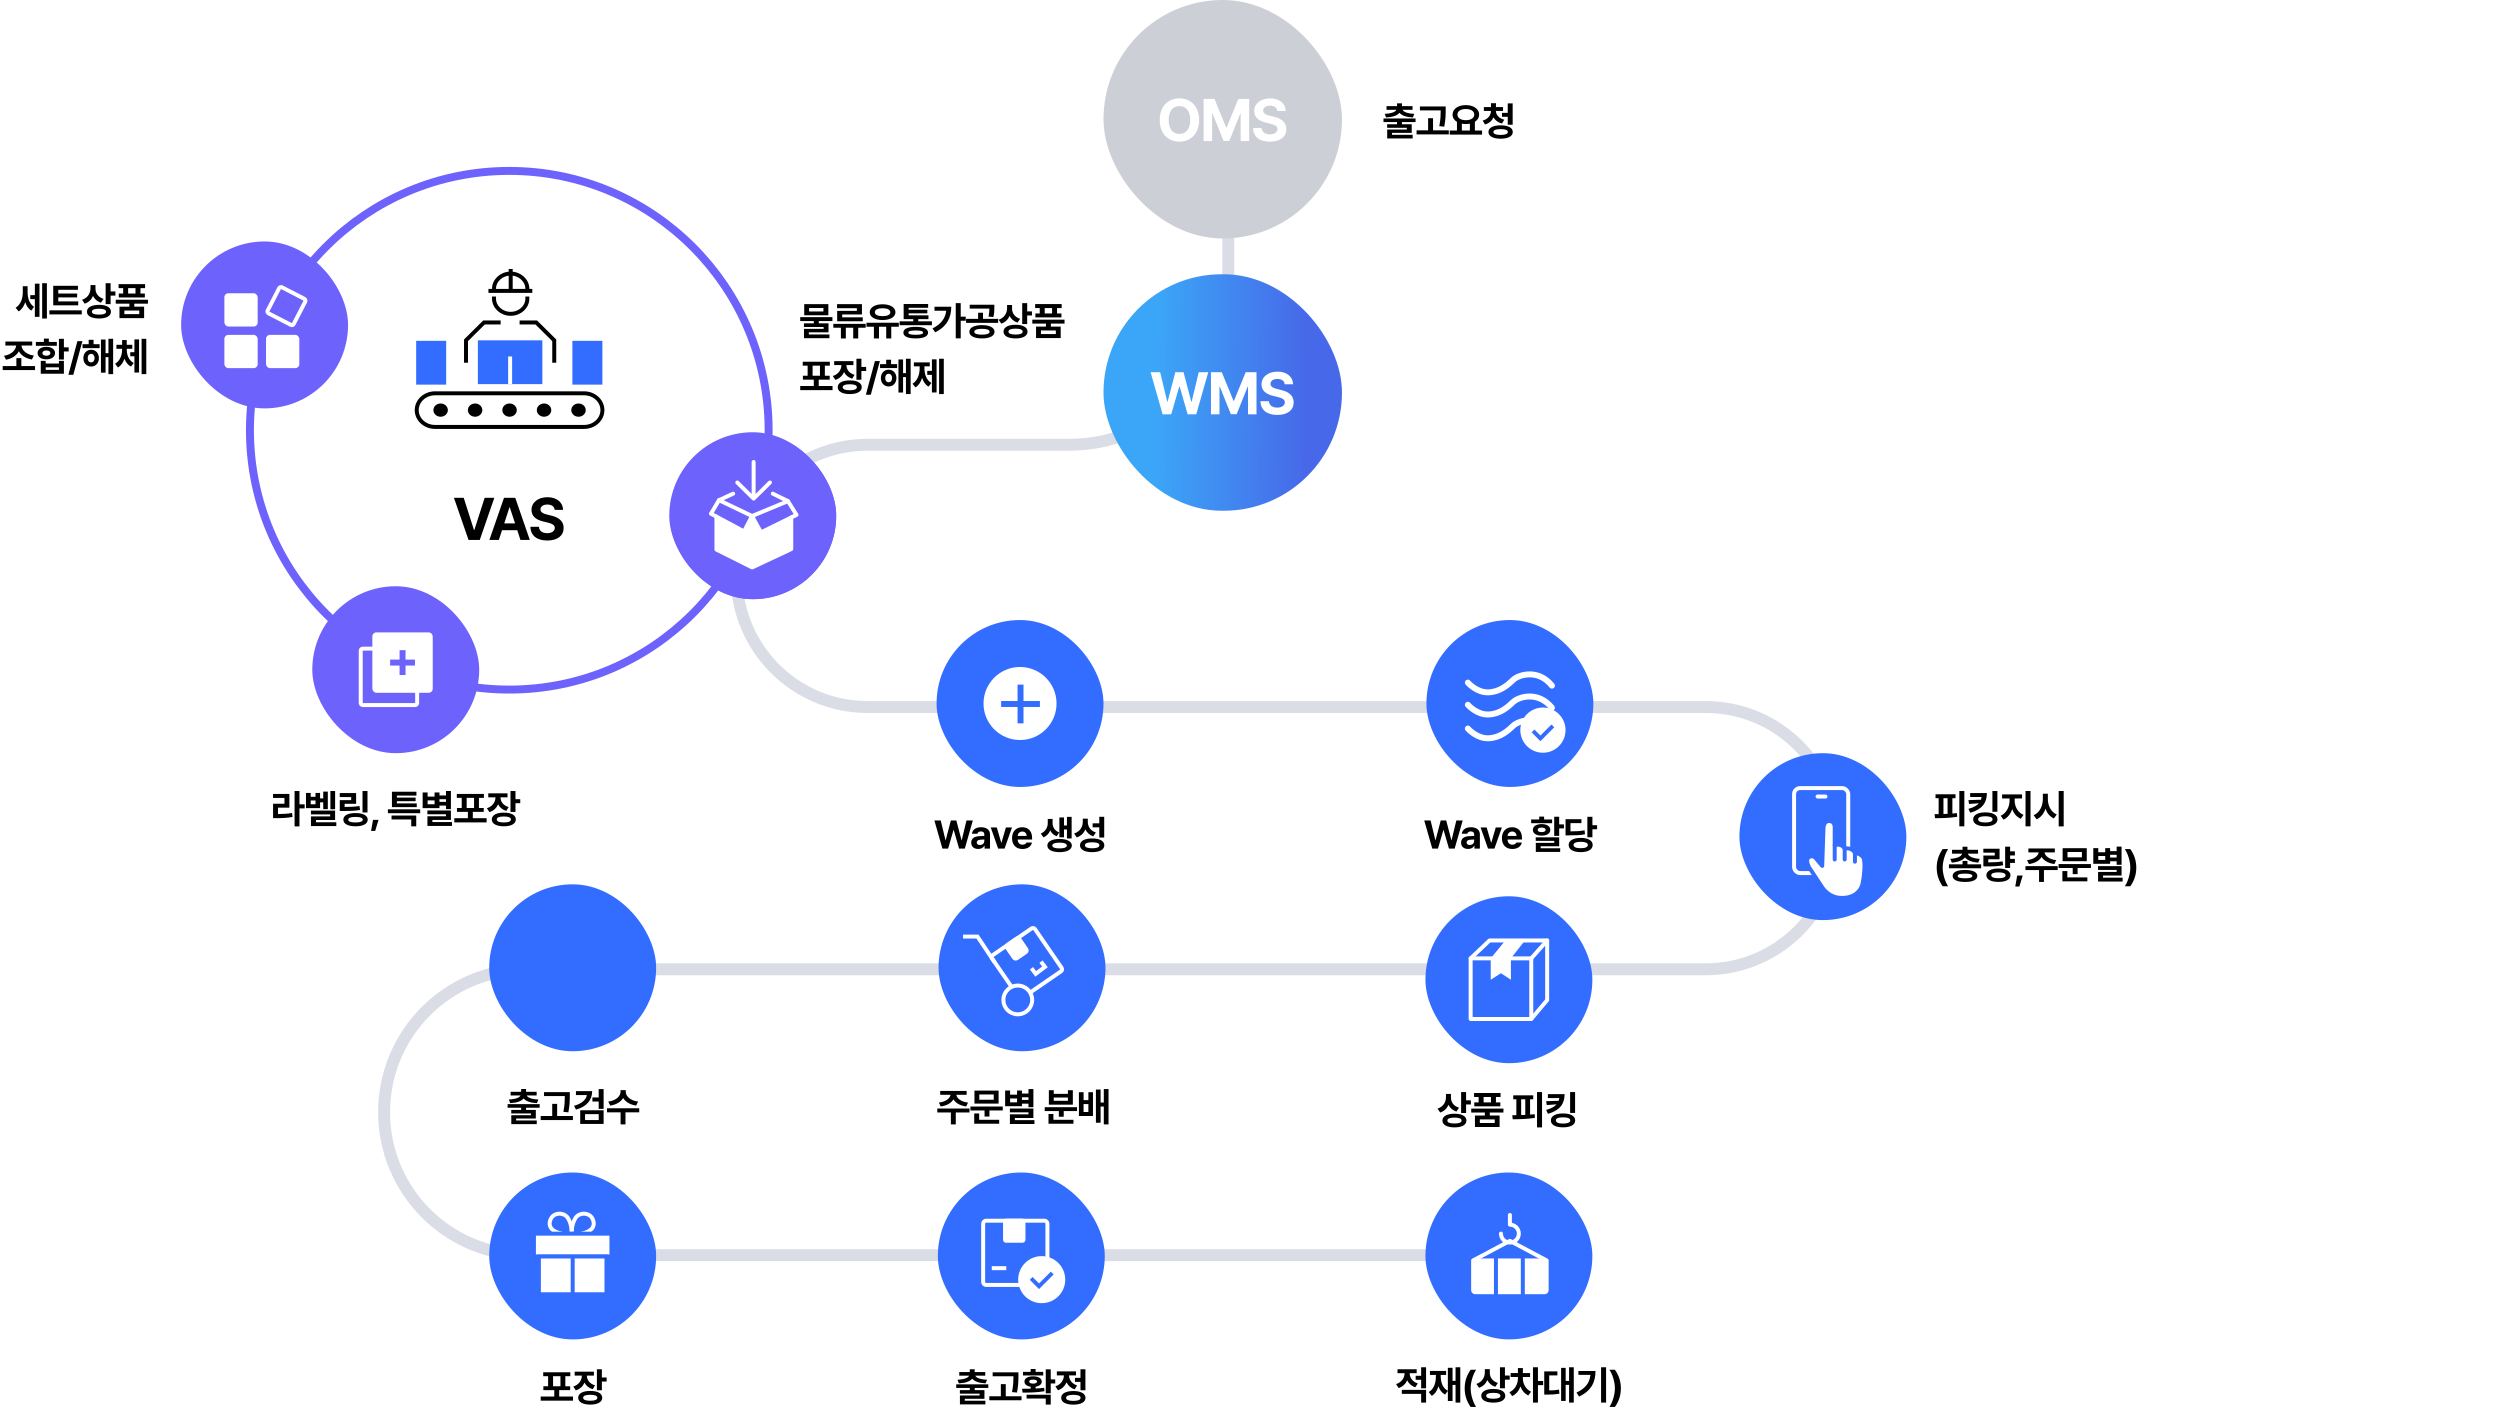 <svg width="1258" height="712" viewBox="0 0 1258 712" fill="none" xmlns="http://www.w3.org/2000/svg">
<path d="M618.065 78.426V143.801C618.065 187.984 582.248 223.801 538.065 223.801H436.604C400.161 223.801 370.618 253.344 370.618 289.787V289.787C370.618 326.23 400.161 355.773 436.604 355.773H858.295C894.738 355.773 924.281 385.316 924.281 421.759V421.759C924.281 458.202 894.738 487.745 858.295 487.745H265.205C225.483 487.745 193.281 519.946 193.281 559.668V559.668C193.281 599.391 225.483 631.592 265.205 631.592L756.281 631.592" stroke="#DADDE6" stroke-width="6"/>
<rect x="555.281" width="120" height="120" rx="60" fill="#CDCFD6"/>
<path d="M603.408 60.395C603.408 67.309 599.101 71.293 593.505 71.293C587.851 71.293 583.574 67.279 583.574 60.395C583.574 53.48 587.851 49.496 593.505 49.496C599.101 49.496 603.408 53.48 603.408 60.395ZM598.925 60.395C598.925 55.853 596.787 53.393 593.505 53.393C590.224 53.393 588.056 55.853 588.056 60.395C588.056 64.936 590.224 67.397 593.505 67.397C596.787 67.397 598.925 64.936 598.925 60.395ZM605.672 49.789H611.121L617.01 64.174H617.244L623.133 49.789H628.582V71H624.305V57.113H624.129L618.592 70.912H615.662L610.125 57.055H609.949V71H605.672V49.789ZM642.77 55.853C642.594 54.184 641.246 53.188 639.108 53.188C636.881 53.188 635.651 54.213 635.621 55.619C635.592 57.143 637.204 57.846 639.02 58.256L640.924 58.725C644.557 59.545 647.282 61.391 647.282 64.936C647.282 68.832 644.235 71.293 639.079 71.293C633.952 71.293 630.67 68.92 630.553 64.379H634.83C634.977 66.518 636.676 67.602 639.02 67.602C641.334 67.602 642.829 66.518 642.829 64.936C642.829 63.5 641.51 62.826 639.196 62.24L636.881 61.684C633.307 60.805 631.11 59.018 631.11 55.912C631.11 52.045 634.508 49.496 639.137 49.496C643.825 49.496 646.93 52.103 646.989 55.853H642.77Z" fill="white"/>
<rect x="555.281" y="138" width="120" height="119.008" rx="59.504" fill="url(#paint0_linear_127_1205)"/>
<path d="M585.039 208.504L578.974 187.293H583.779L587.353 202.117H587.529L591.425 187.293H595.556L599.453 202.146H599.629L603.203 187.293H608.007L601.943 208.504H597.636L593.593 194.5H593.418L589.345 208.504H585.039ZM609.363 187.293H614.813L620.701 201.678H620.936L626.824 187.293H632.273V208.504H627.996V194.617H627.82L622.283 208.416H619.354L613.816 194.559H613.641V208.504H609.363V187.293ZM646.461 193.357C646.286 191.688 644.938 190.691 642.799 190.691C640.573 190.691 639.342 191.717 639.313 193.123C639.284 194.646 640.895 195.35 642.711 195.76L644.616 196.229C648.248 197.049 650.973 198.895 650.973 202.439C650.973 206.336 647.926 208.797 642.77 208.797C637.643 208.797 634.362 206.424 634.245 201.883H638.522C638.668 204.021 640.368 205.105 642.711 205.105C645.026 205.105 646.52 204.021 646.52 202.439C646.52 201.004 645.202 200.33 642.887 199.744L640.573 199.188C636.998 198.309 634.801 196.521 634.801 193.416C634.801 189.549 638.2 187 642.829 187C647.516 187 650.621 189.607 650.68 193.357H646.461Z" fill="white"/>
<path d="M720.72 427L716.677 412.859H719.88L722.263 422.742H722.38L724.978 412.859H727.732L730.329 422.762H730.446L732.829 412.859H736.032L731.989 427H729.118L726.423 417.664H726.306L723.591 427H720.72ZM735.218 424.031C735.218 421.668 737.132 420.887 739.163 420.77C739.925 420.721 741.35 420.652 741.8 420.633V419.773C741.78 418.895 741.175 418.367 740.1 418.367C739.124 418.367 738.499 418.816 738.343 419.539H735.589C735.764 417.703 737.366 416.258 740.179 416.258C742.483 416.258 744.671 417.293 744.671 419.852V427H741.936V425.535H741.858C741.331 426.512 740.335 427.195 738.753 427.195C736.721 427.195 735.218 426.141 735.218 424.031ZM737.991 423.953C737.991 424.773 738.655 425.203 739.573 425.203C740.882 425.203 741.819 424.324 741.8 423.211V422.43C741.36 422.449 740.13 422.518 739.632 422.566C738.636 422.664 737.991 423.133 737.991 423.953ZM755.731 416.395L752 427H748.758L745.047 416.395H748.094L750.321 424.012H750.438L752.664 416.395H755.731ZM760.99 427.215C757.748 427.215 755.756 425.105 755.756 421.746C755.756 418.465 757.768 416.258 760.873 416.258C763.666 416.258 765.854 418.016 765.854 421.629V422.449H758.607C758.607 424.051 759.564 425.047 761.049 425.047C762.025 425.047 762.729 424.617 763.021 423.973H765.775C765.365 425.926 763.607 427.215 760.99 427.215ZM758.607 420.633H763.119C763.119 419.344 762.221 418.426 760.932 418.426C759.604 418.426 758.656 419.412 758.607 420.633ZM784.575 410.984V414.852H786.978V416.844H784.575V420.613H782.075V410.984H784.575ZM784.575 421.336V425.828H775.259V426.844H785.083V428.68H772.818V424.129H782.095V423.133H772.779V421.336H784.575ZM781.021 412.352V414.246H770.474V412.352H774.517V410.906H776.997V412.352H781.021ZM775.747 414.676C778.404 414.676 780.122 415.809 780.122 417.586C780.122 419.402 778.404 420.496 775.747 420.496C773.091 420.496 771.333 419.402 771.333 417.586C771.333 415.809 773.091 414.676 775.747 414.676ZM775.747 416.434C774.517 416.434 773.755 416.844 773.775 417.586C773.755 418.348 774.517 418.719 775.747 418.719C776.978 418.719 777.759 418.348 777.759 417.586C777.759 416.844 776.978 416.434 775.747 416.434ZM801.3 411.023V415.242H803.663V417.273H801.3V421.316H798.761V411.023H801.3ZM795.44 421.629C799.093 421.629 801.436 422.957 801.436 425.184C801.436 427.469 799.093 428.797 795.44 428.797C791.71 428.797 789.346 427.469 789.346 425.184C789.346 422.957 791.71 421.629 795.44 421.629ZM795.44 423.602C793.096 423.602 791.788 424.148 791.807 425.184C791.788 426.258 793.096 426.824 795.44 426.824C797.686 426.824 799.014 426.258 799.014 425.184C799.014 424.148 797.686 423.602 795.44 423.602ZM795.772 412.215V414.207H790.264V418.348C793.555 418.328 795.362 418.23 797.354 417.801L797.569 419.793C795.382 420.281 793.292 420.34 789.268 420.359H787.784V412.215H795.772Z" fill="black"/>
<path d="M474.22 427L470.177 412.859H473.38L475.763 422.742H475.88L478.478 412.859H481.232L483.829 422.762H483.946L486.329 412.859H489.532L485.489 427H482.618L479.923 417.664H479.806L477.091 427H474.22ZM488.718 424.031C488.718 421.668 490.632 420.887 492.663 420.77C493.425 420.721 494.85 420.652 495.3 420.633V419.773C495.28 418.895 494.675 418.367 493.6 418.367C492.624 418.367 491.999 418.816 491.843 419.539H489.089C489.264 417.703 490.866 416.258 493.679 416.258C495.983 416.258 498.171 417.293 498.171 419.852V427H495.436V425.535H495.358C494.831 426.512 493.835 427.195 492.253 427.195C490.221 427.195 488.718 426.141 488.718 424.031ZM491.491 423.953C491.491 424.773 492.155 425.203 493.073 425.203C494.382 425.203 495.319 424.324 495.3 423.211V422.43C494.86 422.449 493.63 422.518 493.132 422.566C492.136 422.664 491.491 423.133 491.491 423.953ZM509.231 416.395L505.5 427H502.258L498.547 416.395H501.594L503.821 424.012H503.938L506.164 416.395H509.231ZM514.49 427.215C511.248 427.215 509.256 425.105 509.256 421.746C509.256 418.465 511.268 416.258 514.373 416.258C517.166 416.258 519.354 418.016 519.354 421.629V422.449H512.107C512.107 424.051 513.064 425.047 514.549 425.047C515.525 425.047 516.229 424.617 516.521 423.973H519.275C518.865 425.926 517.107 427.215 514.49 427.215ZM512.107 420.633H516.619C516.619 419.344 515.721 418.426 514.432 418.426C513.104 418.426 512.156 419.412 512.107 420.633ZM529.657 414.188C529.657 416.102 530.654 418.016 533.017 418.914L531.689 420.809C530.175 420.232 529.13 419.178 528.486 417.859C527.841 419.402 526.728 420.691 525.068 421.375L523.72 419.461C526.22 418.367 527.236 416.18 527.236 414.188V412.098H529.657V414.188ZM539.247 411.043V421.902H536.884V417.391H535.4V421.355H533.075V411.355H535.4V415.379H536.884V411.043H539.247ZM533.173 422.156C536.923 422.156 539.325 423.406 539.345 425.477C539.325 427.547 536.923 428.797 533.173 428.797C529.404 428.797 527.021 427.547 527.021 425.477C527.021 423.406 529.404 422.156 533.173 422.156ZM533.173 424.012C530.849 424.012 529.501 424.52 529.521 425.477C529.501 426.434 530.849 426.922 533.173 426.922C535.478 426.922 536.825 426.434 536.825 425.477C536.825 424.52 535.478 424.012 533.173 424.012ZM547.378 413.445C547.358 415.828 548.589 418.016 551.44 418.895L550.132 420.848C548.218 420.184 546.919 418.953 546.186 417.352C545.386 419.207 543.95 420.672 541.811 421.395L540.503 419.402C543.55 418.426 544.839 416.043 544.858 413.562V411.941H547.378V413.445ZM555.639 411.023V421.434H553.159V416.316H549.819V414.285H553.159V411.023H555.639ZM549.565 421.902C553.354 421.902 555.679 423.172 555.698 425.359C555.679 427.547 553.354 428.797 549.565 428.797C545.776 428.797 543.452 427.547 543.452 425.359C543.452 423.172 545.776 421.902 549.565 421.902ZM549.565 423.836C547.202 423.836 545.932 424.344 545.932 425.359C545.932 426.336 547.202 426.863 549.565 426.863C551.929 426.863 553.218 426.336 553.218 425.359C553.218 424.344 551.929 423.836 549.565 423.836Z" fill="black"/>
<path d="M418.879 159.578V161.551H412.004V162.684H416.906V167.234H407.004V168.309H417.375V170.184H404.562V165.477H414.445V164.559H404.543V162.684H409.504V161.551H402.668V159.578H418.879ZM416.828 153.035V158.641H404.68V153.035H416.828ZM407.121 154.969V156.727H414.348V154.969H407.121ZM435.603 162.957V164.91H431.853V170.301H429.334V164.91H425.623V170.301H423.142V164.91H419.334V162.957H435.603ZM433.728 153.055V158.23H423.787V159.676H434.138V161.668H421.267V156.414H431.17V155.086H421.209V153.055H433.728ZM452.288 162.41V164.422H448.48V170.301H445.941V164.422H442.308V170.301H439.749V164.422H436.019V162.41H452.288ZM444.105 153.113C447.913 153.113 450.589 154.695 450.589 157.137C450.589 159.539 447.913 161.043 444.105 161.043C440.296 161.043 437.64 159.539 437.659 157.137C437.64 154.695 440.296 153.113 444.105 153.113ZM444.105 155.105C441.722 155.105 440.198 155.828 440.218 157.137C440.198 158.387 441.722 159.09 444.105 159.09C446.507 159.09 448.011 158.387 448.011 157.137C448.011 155.828 446.507 155.105 444.105 155.105ZM468.934 161.688V163.641H452.684V161.688H459.559V160.594H454.716V152.957H467.04V154.871H457.216V155.867H466.63V157.664H457.216V158.68H467.196V160.594H462.059V161.688H468.934ZM460.809 164.461C464.735 164.441 466.981 165.496 467.001 167.371C466.981 169.285 464.735 170.301 460.809 170.301C456.825 170.301 454.579 169.285 454.579 167.371C454.579 165.496 456.825 164.441 460.809 164.461ZM460.809 166.297C458.251 166.297 457.059 166.629 457.079 167.371C457.059 168.133 458.251 168.465 460.809 168.465C463.309 168.465 464.481 168.133 464.501 167.371C464.481 166.629 463.309 166.297 460.809 166.297ZM483.432 152.527V159.344H485.952V161.395H483.432V170.262H480.932V152.527H483.432ZM478.686 154.344C478.666 159.656 476.596 164.266 470.62 167.195L469.213 165.281C473.422 163.172 475.678 160.34 476.147 156.375H470.229V154.344H478.686ZM494.102 163.602C497.988 163.602 500.43 164.832 500.449 166.961C500.43 169.051 497.988 170.301 494.102 170.301C490.254 170.301 487.773 169.051 487.773 166.961C487.773 164.832 490.254 163.602 494.102 163.602ZM494.102 165.457C491.66 165.457 490.254 165.965 490.254 166.961C490.254 167.918 491.66 168.406 494.102 168.406C496.543 168.406 497.969 167.918 497.969 166.961C497.969 165.965 496.543 165.457 494.102 165.457ZM500.352 153.328V154.773C500.352 156.18 500.352 157.703 499.844 159.539L497.402 159.305C497.793 157.693 497.842 156.492 497.871 155.281H487.949V153.328H500.352ZM502.266 160.457V162.469H486.133V160.457H492.188V157.352H494.648V160.457H502.266ZM509.263 155.32C509.263 157.469 510.513 159.539 513.326 160.418L511.998 162.352C510.113 161.727 508.795 160.516 508.033 158.953C507.261 160.75 505.884 162.156 503.853 162.84L502.505 160.887C505.474 159.891 506.744 157.527 506.763 155.086V153.465H509.263V155.32ZM516.88 152.527V156.688H519.283V158.758H516.88V163.074H514.38V152.527H516.88ZM511.06 163.426C514.732 163.426 517.056 164.695 517.056 166.863C517.056 169.051 514.732 170.301 511.06 170.301C507.31 170.301 504.966 169.051 504.966 166.863C504.966 164.695 507.31 163.426 511.06 163.426ZM511.06 165.379C508.716 165.379 507.447 165.887 507.466 166.863C507.447 167.879 508.716 168.348 511.06 168.348C513.365 168.348 514.595 167.879 514.595 166.863C514.595 165.887 513.365 165.379 511.06 165.379ZM535.675 160.848V162.82H528.8V164.344H533.741V170.105H521.339V164.344H526.32V162.82H519.464V160.848H535.675ZM534.23 153.016V155.008H531.905V157.723H534.113V159.715H521.007V157.723H523.195V155.008H520.89V153.016H534.23ZM523.8 166.277V168.113H531.3V166.277H523.8ZM525.695 157.723H529.405V155.008H525.695V157.723ZM418.938 194.238V196.328H402.668V194.238H409.504V191.035H404.016V189.082H406.398V184.004H403.938V182.012H417.57V184.004H415.07V189.082H417.492V191.035H411.984V194.238H418.938ZM408.898 189.082H412.609V184.004H408.898V189.082ZM429.451 181.719V183.711H425.916C425.935 185.781 427.175 187.783 430.017 188.613L428.826 190.566C426.863 189.971 425.505 188.779 424.724 187.246C423.933 189.043 422.488 190.469 420.349 191.172L419.08 189.199C422.029 188.271 423.357 185.967 423.396 183.711H419.763V181.719H429.451ZM433.455 180.527V184.648H435.857V186.68H433.455V191.074H430.955V180.527H433.455ZM427.634 191.426C431.326 191.406 433.63 192.676 433.63 194.844C433.63 197.012 431.326 198.301 427.634 198.301C423.865 198.301 421.541 197.012 421.541 194.844C421.541 192.676 423.865 191.406 427.634 191.426ZM427.634 193.359C425.291 193.359 424.021 193.848 424.041 194.844C424.021 195.859 425.291 196.367 427.634 196.367C429.939 196.367 431.17 195.859 431.17 194.844C431.17 193.848 429.939 193.359 427.634 193.359ZM442.757 181.699L438.187 198.633H435.706L440.257 181.699H442.757ZM451.434 183.242V185.215H442.841V183.242H445.927V181.016H448.388V183.242H451.434ZM447.177 186.016C449.442 186.016 451.063 187.773 451.083 190.234C451.063 192.715 449.442 194.473 447.177 194.473C444.911 194.473 443.251 192.715 443.251 190.234C443.251 187.773 444.911 186.016 447.177 186.016ZM447.177 188.086C446.141 188.086 445.438 188.887 445.438 190.234C445.438 191.582 446.141 192.363 447.177 192.363C448.173 192.363 448.876 191.582 448.895 190.234C448.876 188.887 448.173 188.086 447.177 188.086ZM458.231 180.527V198.301H455.868V189.746H454.423V197.539H452.098V180.879H454.423V187.754H455.868V180.527H458.231ZM474.916 180.527V198.301H472.553V180.527H474.916ZM471.284 180.82V197.48H468.94V188.633H466.596V186.621H468.94V180.82H471.284ZM465.17 185.293C465.17 188.242 466.088 191.23 468.686 192.715L467.221 194.551C465.639 193.613 464.594 192.021 463.998 190.117C463.383 192.188 462.309 193.945 460.678 194.941L459.174 193.105C461.791 191.504 462.768 188.301 462.768 185.293V184.336H459.858V182.344H467.866V184.336H465.17V185.293Z" fill="black"/>
<path d="M13.89 146.973C13.89 149.844 14.691 152.812 17.113 154.375L15.765 156.309C14.232 155.381 13.255 153.857 12.698 152.031C12.054 154.043 10.989 155.723 9.378 156.699L7.855 154.863C10.491 153.223 11.468 150.098 11.468 147.09V144.023H13.89V146.973ZM23.597 142.5V160.273H21.214V142.5H23.597ZM19.866 142.754V159.453H17.542V150.527H15.238V148.496H17.542V142.754H19.866ZM39.364 151.68V153.652H26.786V143.809H39.227V145.82H29.325V147.695H38.817V149.648H29.325V151.68H39.364ZM41.141 156.172V158.203H24.872V156.172H41.141ZM48.041 145.293C48.041 147.441 49.291 149.512 52.104 150.391L50.776 152.324C48.891 151.699 47.573 150.488 46.811 148.926C46.039 150.723 44.663 152.129 42.631 152.812L41.284 150.859C44.252 149.863 45.522 147.5 45.541 145.059V143.438H48.041V145.293ZM55.659 142.5V146.66H58.061V148.73H55.659V153.047H53.159V142.5H55.659ZM49.838 153.398C53.51 153.398 55.834 154.668 55.834 156.836C55.834 159.023 53.51 160.273 49.838 160.273C46.088 160.273 43.745 159.023 43.745 156.836C43.745 154.668 46.088 153.398 49.838 153.398ZM49.838 155.352C47.495 155.352 46.225 155.859 46.245 156.836C46.225 157.852 47.495 158.32 49.838 158.32C52.143 158.32 53.373 157.852 53.373 156.836C53.373 155.859 52.143 155.352 49.838 155.352ZM74.453 150.82V152.793H67.578V154.316H72.519V160.078H60.117V154.316H65.098V152.793H58.242V150.82H74.453ZM73.008 142.988V144.98H70.684V147.695H72.891V149.688H59.785V147.695H61.973V144.98H59.668V142.988H73.008ZM62.578 156.25V158.086H70.078V156.25H62.578ZM64.473 147.695H68.184V144.98H64.473V147.695ZM17.634 184.191V186.203H1.365V184.191H8.24V180.227H10.74V184.191H17.634ZM16.209 171.848V173.859H10.798C11.004 176.203 13.21 178.381 17.029 178.938L16.052 180.91C12.937 180.363 10.632 178.84 9.49 176.73C8.357 178.879 6.072 180.441 3.005 181.008L2.029 179.035C5.72 178.439 7.937 176.213 8.142 173.859H2.712V171.848H16.209ZM32.152 170.5V174.777H34.554V176.848H32.152V180.91H29.652V170.5H32.152ZM22.991 181.594V182.941H29.652V181.594H32.152V188.078H20.511V181.594H22.991ZM22.991 186.125H29.652V184.855H22.991V186.125ZM28.597 172.062V174.016H18.05V172.062H22.093V170.383H24.573V172.062H28.597ZM23.323 174.523C25.902 174.523 27.698 175.773 27.698 177.668C27.698 179.562 25.902 180.812 23.323 180.812C20.706 180.812 18.909 179.562 18.909 177.668C18.909 175.773 20.706 174.523 23.323 174.523ZM23.323 176.359C22.132 176.34 21.331 176.828 21.351 177.668C21.331 178.527 22.132 178.996 23.323 178.996C24.515 178.996 25.335 178.527 25.335 177.668C25.335 176.828 24.515 176.34 23.323 176.359ZM41.454 171.672L36.884 188.605H34.403L38.954 171.672H41.454ZM50.131 173.215V175.188H41.538V173.215H44.623V170.988H47.084V173.215H50.131ZM45.873 175.988C48.139 175.988 49.76 177.746 49.78 180.207C49.76 182.688 48.139 184.445 45.873 184.445C43.608 184.445 41.948 182.688 41.948 180.207C41.948 177.746 43.608 175.988 45.873 175.988ZM45.873 178.059C44.838 178.059 44.135 178.859 44.135 180.207C44.135 181.555 44.838 182.336 45.873 182.336C46.87 182.336 47.573 181.555 47.592 180.207C47.573 178.859 46.87 178.059 45.873 178.059ZM56.928 170.5V188.273H54.565V179.719H53.12V187.512H50.795V170.852H53.12V177.727H54.565V170.5H56.928ZM63.789 175.91C63.789 178.605 64.766 181.301 67.285 182.668L65.918 184.484C64.316 183.664 63.252 182.219 62.637 180.48C62.012 182.375 60.947 183.977 59.336 184.914L57.91 183.039C60.469 181.555 61.426 178.664 61.445 175.91V175.5H58.574V173.508H61.445V171.105H63.77V173.508H66.582V175.5H63.789V175.91ZM73.613 170.5V188.273H71.25V170.5H73.613ZM69.981 170.793V187.453H67.637V179.27H65.547V177.238H67.637V170.793H69.981Z" fill="black"/>
<path d="M150.691 398.023V404.742H153.309V406.793H150.691V415.836H148.23V398.023H150.691ZM145.613 399.508V406.402H139.891V409.625C142.479 409.615 144.617 409.498 146.98 409.098L147.195 411.09C144.48 411.578 142.039 411.695 138.914 411.695H137.41V404.43H143.133V401.52H137.391V399.508H145.613ZM168.627 398.043V407.223H166.263V398.043H168.627ZM164.955 398.336V407.145H162.65V403.746H161.068V406.637H153.978V399.02H156.341V400.953H158.763V399.02H161.068V401.754H162.65V398.336H164.955ZM168.627 407.906V412.633H158.998V413.766H169.232V415.68H156.478V410.816H166.127V409.82H156.459V407.906H168.627ZM156.341 404.723H158.763V402.809H156.341V404.723ZM184.921 398.043V408.844H182.421V398.043H184.921ZM179.198 399.078V404.469H173.417V406.07C176.386 406.051 178.476 405.953 180.878 405.582L181.191 407.574C178.456 408.023 176.073 408.102 172.538 408.102H170.976V402.613H176.718V401.09H170.956V399.078H179.198ZM178.886 409.137C182.695 409.137 185.019 410.328 185.038 412.457C185.019 414.566 182.695 415.797 178.886 415.797C175.097 415.797 172.773 414.566 172.773 412.457C172.773 410.328 175.097 409.137 178.886 409.137ZM178.886 411.07C176.503 411.07 175.253 411.52 175.253 412.457C175.253 413.395 176.503 413.863 178.886 413.863C181.269 413.863 182.519 413.395 182.538 412.457C182.519 411.52 181.269 411.07 178.886 411.07ZM190.473 412.555L188.794 418.121H186.723L187.7 412.555H190.473ZM211.441 407.262V409.215H195.191V407.262H211.441ZM209.449 410.387V415.797H206.93V412.359H197.027V410.387H209.449ZM209.703 404.254V406.148H197.223V398.414H209.547V400.348H199.723V401.344H209.137V403.18H199.723V404.254H209.703ZM226.896 398.023V407.164H224.416V405.387H221.134V406.656H212.677V398.785H215.177V400.855H218.673V398.785H221.134V400.289H224.416V398.023H226.896ZM226.896 407.828V412.574H217.58V413.648H227.423V415.602H215.08V410.758H224.416V409.742H215.06V407.828H226.896ZM215.177 404.703H218.673V402.75H215.177V404.703ZM221.134 403.512H224.416V402.145H221.134V403.512ZM244.87 411.734V413.824H228.601V411.734H235.437V408.531H229.948V406.578H232.331V401.5H229.87V399.508H243.503V401.5H241.003V406.578H243.425V408.531H237.917V411.734H244.87ZM234.831 406.578H238.542V401.5H234.831V406.578ZM255.384 399.215V401.207H251.848C251.868 403.277 253.108 405.279 255.95 406.109L254.759 408.062C252.796 407.467 251.438 406.275 250.657 404.742C249.866 406.539 248.421 407.965 246.282 408.668L245.012 406.695C247.962 405.768 249.29 403.463 249.329 401.207H245.696V399.215H255.384ZM259.387 398.023V402.145H261.79V404.176H259.387V408.57H256.887V398.023H259.387ZM253.567 408.922C257.259 408.902 259.563 410.172 259.563 412.34C259.563 414.508 257.259 415.797 253.567 415.797C249.798 415.797 247.473 414.508 247.473 412.34C247.473 410.172 249.798 408.902 253.567 408.922ZM253.567 410.855C251.223 410.855 249.954 411.344 249.973 412.34C249.954 413.355 251.223 413.863 253.567 413.863C255.872 413.863 257.102 413.355 257.102 412.34C257.102 411.344 255.872 410.855 253.567 410.855Z" fill="black"/>
<path d="M487.861 557.816V559.809H480.947V565.785H478.486V559.809H471.65V557.816H487.861ZM486.416 548.949V550.902H481.24C481.484 552.641 483.447 554.389 487.1 554.828L486.201 556.781C483.076 556.361 480.84 555.023 479.775 553.188C478.682 555.023 476.465 556.361 473.369 556.781L472.451 554.828C476.045 554.389 478.027 552.641 478.311 550.902H473.115V548.949H486.416ZM504.586 556.801V558.773H497.886V561.84H495.425V558.773H488.316V556.801H504.586ZM502.496 548.793V555.336H490.347V548.793H502.496ZM492.789 550.727V553.402H500.054V550.727H492.789ZM502.789 563.48V565.473H490.23V560.297H492.711V563.48H502.789ZM520.001 548.012V557.152H517.521V555.375H514.239V556.645H505.782V548.773H508.282V550.844H511.779V548.773H514.239V550.277H517.521V548.012H520.001ZM520.001 557.816V562.562H510.685V563.637H520.529V565.59H508.185V560.746H517.521V559.73H508.165V557.816H520.001ZM508.282 554.691H511.779V552.738H508.282V554.691ZM514.239 553.5H517.521V552.133H514.239V553.5ZM541.965 557.133V559.086H535.266V561.957H532.805V559.086H525.696V557.133H541.965ZM540.168 563.48V565.473H527.61V560.551H530.071V563.48H540.168ZM530.246 548.578V550.434H537.375V548.578H539.856V555.883H527.786V548.578H530.246ZM530.246 553.91H537.375V552.289H530.246V553.91ZM545.252 549.594V553.598H547.674V549.594H549.979V561.566H542.908V549.594H545.252ZM545.252 559.574H547.674V555.551H545.252V559.574ZM557.811 548.012V565.785H555.428V556.82H553.826V564.965H551.463V548.266H553.826V554.789H555.428V548.012H557.811Z" fill="black"/>
<path d="M271.56 555.59V557.406H264.724V558.52H269.627V562.855H259.724V563.832H270.095V565.668H257.283V561.176H267.166V560.297H257.263V558.52H262.244V557.406H255.427V555.59H271.56ZM264.705 547.992V549.398H270.037V551.234H265.017C265.505 552.27 267.322 553.119 270.916 553.266L270.193 555.102C266.892 554.945 264.607 554.105 263.474 552.758C262.351 554.105 260.056 554.945 256.736 555.102L256.052 553.266C259.617 553.119 261.423 552.27 261.931 551.234H256.951V549.398H262.244V547.992H264.705ZM286.722 549.555V551.234C286.722 553.461 286.722 555.961 285.999 559.73L283.499 559.477C284.173 556.117 284.202 553.617 284.222 551.527H273.753V549.555H286.722ZM288.284 561.586V563.617H272.073V561.586H277.874V555.473H280.355V561.586H288.284ZM297.977 549.047C297.977 553.695 295.048 556.918 289.833 558.363L288.856 556.43C292.684 555.395 294.891 553.441 295.321 551.039H289.813V549.047H297.977ZM303.739 548.031V557.973H301.259V554.281H298.095V552.25H301.259V548.031H303.739ZM303.739 558.676V565.57H291.962V558.676H303.739ZM294.403 560.629V563.617H301.278V560.629H294.403ZM314.877 549.398C314.877 551.488 317.006 553.812 321.088 554.32L320.112 556.332C317.006 555.883 314.731 554.447 313.569 552.523C312.397 554.447 310.141 555.883 307.065 556.332L306.069 554.32C310.112 553.812 312.26 551.488 312.26 549.398V548.539H314.877V549.398ZM321.655 557.68V559.711H314.741V565.785H312.28V559.711H305.444V557.68H321.655Z" fill="black"/>
<path d="M497.31 696.602V698.418H490.474V699.531H495.377V703.867H485.474V704.844H495.845V706.68H483.033V702.188H492.916V701.309H483.013V699.531H487.994V698.418H481.177V696.602H497.31ZM490.455 689.004V690.41H495.787V692.246H490.767C491.255 693.281 493.072 694.131 496.666 694.277L495.943 696.113C492.642 695.957 490.357 695.117 489.224 693.77C488.101 695.117 485.806 695.957 482.486 696.113L481.802 694.277C485.367 694.131 487.173 693.281 487.681 692.246H482.701V690.41H487.994V689.004H490.455ZM512.472 690.566V692.246C512.472 694.473 512.472 696.973 511.749 700.742L509.249 700.488C509.923 697.129 509.952 694.629 509.972 692.539H499.503V690.566H512.472ZM514.034 702.598V704.629H497.823V702.598H503.624V696.484H506.105V702.598H514.034ZM528.727 689.043V694.121H530.993V696.172H528.727V701.113H526.227V689.043H528.727ZM514.313 698.828C515.612 698.828 517.096 698.828 518.63 698.789V697.793C516.696 697.52 515.485 696.582 515.505 695.215C515.485 693.574 517.223 692.559 519.86 692.559C522.477 692.559 524.196 693.574 524.216 695.215C524.196 696.582 523.014 697.51 521.11 697.773V698.691C522.575 698.633 524.03 698.516 525.407 698.34L525.583 700.059C521.833 700.723 517.712 700.762 514.567 700.762L514.313 698.828ZM528.727 701.836V706.797H526.227V703.75H516.579V701.836H528.727ZM524.958 690.332V692.148H514.782V690.332H518.63V688.887H521.11V690.332H524.958ZM519.86 694.219C518.591 694.219 517.868 694.531 517.888 695.215C517.868 695.859 518.591 696.23 519.86 696.23C521.11 696.23 521.813 695.859 521.833 695.215C521.813 694.531 521.11 694.219 519.86 694.219ZM546.174 689.023V699.57H543.694V695.371H540.92V693.359H543.694V689.023H546.174ZM540.1 699.961C543.889 699.98 546.213 701.23 546.233 703.398C546.213 705.547 543.889 706.816 540.1 706.816C536.311 706.816 533.987 705.547 533.987 703.398C533.987 701.23 536.311 699.98 540.1 699.961ZM540.1 701.875C537.737 701.875 536.467 702.363 536.467 703.398C536.467 704.414 537.737 704.922 540.1 704.922C542.463 704.922 543.752 704.414 543.752 703.398C543.752 702.363 542.463 701.875 540.1 701.875ZM541.448 690.098V692.09H537.913C537.971 694.16 539.221 696.25 541.995 697.168L540.764 699.121C538.801 698.486 537.454 697.197 536.682 695.586C535.891 697.402 534.475 698.867 532.366 699.59L531.077 697.617C533.996 696.641 535.305 694.316 535.373 692.09H531.799V690.098H541.448Z" fill="black"/>
<path d="M288.343 702.734V704.824H272.073V702.734H278.909V699.531H273.421V697.578H275.804V692.5H273.343V690.508H286.976V692.5H284.476V697.578H286.898V699.531H281.39V702.734H288.343ZM278.304 697.578H282.015V692.5H278.304V697.578ZM298.856 690.215V692.207H295.321C295.341 694.277 296.581 696.279 299.423 697.109L298.231 699.062C296.268 698.467 294.911 697.275 294.13 695.742C293.339 697.539 291.893 698.965 289.755 699.668L288.485 697.695C291.434 696.768 292.762 694.463 292.802 692.207H289.169V690.215H298.856ZM302.86 689.023V693.145H305.262V695.176H302.86V699.57H300.36V689.023H302.86ZM297.04 699.922C300.731 699.902 303.036 701.172 303.036 703.34C303.036 705.508 300.731 706.797 297.04 706.797C293.27 706.797 290.946 705.508 290.946 703.34C290.946 701.172 293.27 699.902 297.04 699.922ZM297.04 701.855C294.696 701.855 293.427 702.344 293.446 703.34C293.427 704.355 294.696 704.863 297.04 704.863C299.345 704.863 300.575 704.355 300.575 703.34C300.575 702.344 299.345 701.855 297.04 701.855Z" fill="black"/>
<path d="M712.309 59.602V61.418H705.473V62.531H710.375V66.867H700.473V67.844H710.844V69.68H698.031V65.188H707.914V64.309H698.012V62.531H702.992V61.418H696.176V59.602H712.309ZM705.453 52.004V53.41H710.785V55.246H705.766C706.254 56.281 708.07 57.131 711.664 57.277L710.941 59.113C707.641 58.957 705.355 58.117 704.223 56.77C703.1 58.117 700.805 58.957 697.484 59.113L696.801 57.277C700.365 57.131 702.172 56.281 702.68 55.246H697.699V53.41H702.992V52.004H705.453ZM727.47 53.566V55.246C727.47 57.473 727.47 59.973 726.748 63.742L724.248 63.488C724.921 60.129 724.951 57.629 724.97 55.539H714.502V53.566H727.47ZM729.033 65.598V67.629H712.822V65.598H718.623V59.484H721.103V65.598H729.033ZM745.777 65.676V67.727H729.507V65.676H733.14V61.32C731.763 60.5 730.933 59.24 730.933 57.668C730.933 54.797 733.745 52.883 737.612 52.883C741.46 52.883 744.292 54.797 744.312 57.668C744.302 59.201 743.491 60.451 742.163 61.281V65.676H745.777ZM737.612 54.855C735.073 54.855 733.394 55.871 733.394 57.668C733.394 59.406 735.073 60.48 737.612 60.48C740.132 60.48 741.831 59.406 741.851 57.668C741.831 55.871 740.132 54.855 737.612 54.855ZM735.601 65.676H739.644V62.219C739.009 62.346 738.325 62.414 737.612 62.414C736.9 62.414 736.226 62.355 735.601 62.219V65.676ZM756.329 53.879V55.832H752.735C752.755 57.658 754.102 59.514 756.954 60.246L755.802 62.16C753.78 61.652 752.354 60.529 751.544 59.074C750.772 60.734 749.346 62.033 747.247 62.629L746.075 60.695C748.927 59.885 750.235 57.853 750.255 55.832H746.68V53.879H750.255V51.945H752.774V53.879H756.329ZM761.173 52.023V62.766H758.692V58.781H755.802V56.789H758.692V52.023H761.173ZM755.098 63.059C758.888 63.078 761.212 64.269 761.231 66.398C761.212 68.547 758.888 69.797 755.098 69.797C751.329 69.797 748.985 68.547 748.985 66.398C748.985 64.269 751.329 63.078 755.098 63.059ZM755.098 64.973C752.735 64.973 751.466 65.441 751.466 66.398C751.466 67.375 752.735 67.902 755.098 67.902C757.501 67.902 758.751 67.375 758.751 66.398C758.751 65.441 757.501 64.973 755.098 64.973Z" fill="black"/>
<rect x="717.781" y="312" width="84" height="84" rx="42" fill="#336DFF"/>
<path d="M738.633 343.499C738.633 343.499 742.956 348.573 748.97 348.385C754.985 348.198 758.932 344.438 761.563 341.995C764.195 339.552 773.968 336.356 780.923 345.002" stroke="white" stroke-width="3" stroke-miterlimit="10" stroke-linecap="round"/>
<path d="M738.633 354.639C738.633 354.639 742.956 359.714 748.97 359.526C754.985 359.338 758.932 355.579 761.563 353.136C764.195 350.692 773.968 347.497 780.923 356.143" stroke="white" stroke-width="3" stroke-miterlimit="10" stroke-linecap="round"/>
<path d="M738.633 366.608C738.633 366.608 742.956 371.683 748.97 371.495C754.985 371.307 758.932 367.548 761.563 365.104C764.195 362.661 773.968 359.466 780.923 368.112" stroke="white" stroke-width="3" stroke-miterlimit="10" stroke-linecap="round"/>
<circle cx="776.406" cy="367.402" r="11.375" fill="white"/>
<path d="M771.422 367.813L775.135 371.532L781.39 365.277" stroke="#336DFF" stroke-width="2" stroke-miterlimit="10"/>
<rect x="471.281" y="312" width="84" height="84" rx="42" fill="#336DFF"/>
<circle cx="513.281" cy="354" r="18.375" fill="white"/>
<path d="M503.781 354.25H523.281" stroke="#336DFF" stroke-width="3" stroke-miterlimit="10"/>
<path d="M513.531 364V344.5" stroke="#336DFF" stroke-width="3" stroke-miterlimit="10"/>
<rect x="472.281" y="444.988" width="84" height="84" rx="42" fill="#336DFF"/>
<path d="M519.095 467.191L499.534 480.635C498.98 481.016 498.84 481.773 499.221 482.327L512.664 501.888C513.045 502.442 513.803 502.582 514.357 502.201L533.917 488.758C534.471 488.377 534.611 487.619 534.231 487.065L520.787 467.505C520.406 466.951 519.649 466.811 519.095 467.191Z" stroke="white" stroke-width="2" stroke-miterlimit="10"/>
<path d="M511.557 472.342L507.019 475.461C506.564 475.774 506.449 476.396 506.762 476.851L510.266 481.95C510.579 482.405 511.201 482.521 511.657 482.208L516.194 479.089C516.649 478.777 516.765 478.154 516.452 477.699L512.947 472.6C512.635 472.145 512.012 472.03 511.557 472.342Z" fill="white" stroke="white" stroke-width="2" stroke-miterlimit="10"/>
<path d="M523.83 483.902L525.829 486.554L521.164 490.046L519.062 487.235" stroke="white" stroke-width="2" stroke-miterlimit="10"/>
<path d="M484.617 471.285H491.862L500.556 484.326" stroke="white" stroke-width="2" stroke-miterlimit="10"/>
<path d="M512.143 510.408C516.145 510.408 519.388 507.164 519.388 503.163C519.388 499.162 516.145 495.918 512.143 495.918C508.142 495.918 504.898 499.162 504.898 503.163C504.898 507.164 508.142 510.408 512.143 510.408Z" fill="#336DFF" stroke="white" stroke-width="2" stroke-miterlimit="10"/>
<rect x="246.172" y="444.988" width="84" height="84" rx="42" fill="#336DFF"/>
<mask id="path-33-inside-1_127_1205" fill="white">
<rect x="271.273" y="466.941" width="34.008" height="41.545" rx="2"/>
</mask>
<rect x="271.273" y="466.941" width="34.008" height="41.545" rx="2" fill="white" stroke="white" stroke-width="6" mask="url(#path-33-inside-1_127_1205)"/>
<path d="M277.883 478.152L280.297 480.251L284.495 476.367" stroke="#336DFF" stroke-width="3"/>
<path d="M277.883 488.03L280.297 490.13L284.495 486.246" stroke="#336DFF" stroke-width="3"/>
<path d="M277.883 498.011L280.297 500.11L284.495 496.227" stroke="#336DFF" stroke-width="3"/>
<path d="M289.539 476.262H298.356" stroke="#336DFF" stroke-width="3"/>
<path d="M289.539 486.141H298.356" stroke="#336DFF" stroke-width="3"/>
<path d="M289.539 496.121H298.356" stroke="#336DFF" stroke-width="3"/>
<path d="M712.873 689.02V690.992H709.338C709.358 693.092 710.608 695.24 713.42 696.168L712.19 698.082C710.217 697.457 708.87 696.168 708.108 694.566C707.307 696.344 705.891 697.779 703.791 698.453L702.522 696.48C705.442 695.543 706.77 693.209 706.799 690.992H703.225V689.02H712.873ZM717.6 699.391V705.797H715.12V701.383H705.393V699.391H717.6ZM717.6 688.023V698.609H715.12V694.332H712.366V692.301H715.12V688.023H717.6ZM734.812 688.023V705.797H732.43V696.891H730.926V704.977H728.562V699.879L727.156 701.754C725.506 700.885 724.441 699.41 723.816 697.574C723.221 699.684 722.166 701.393 720.477 702.398L718.934 700.484C721.629 698.961 722.547 695.816 722.547 692.418V691.852H719.539V689.859H727.684V691.852H724.969V692.418C724.969 695.514 725.887 698.463 728.562 699.84V688.277H730.926V694.859H732.43V688.023H734.812ZM737.025 698.609C737.025 694.938 738.158 691.891 740.033 689.254H742.787C741.439 691.207 740.033 695.113 740.033 698.609C740.033 702.125 741.439 706.031 742.787 707.984H740.033C738.158 705.348 737.025 702.281 737.025 698.609ZM749.667 690.816C749.667 692.965 750.917 695.035 753.73 695.914L752.402 697.848C750.517 697.223 749.198 696.012 748.437 694.449C747.665 696.246 746.288 697.652 744.257 698.336L742.909 696.383C745.878 695.387 747.148 693.023 747.167 690.582V688.961H749.667V690.816ZM757.284 688.023V692.184H759.687V694.254H757.284V698.57H754.784V688.023H757.284ZM751.464 698.922C755.136 698.922 757.46 700.191 757.46 702.359C757.46 704.547 755.136 705.797 751.464 705.797C747.714 705.797 745.37 704.547 745.37 702.359C745.37 700.191 747.714 698.922 751.464 698.922ZM751.464 700.875C749.12 700.875 747.851 701.383 747.87 702.359C747.851 703.375 749.12 703.844 751.464 703.844C753.769 703.844 754.999 703.375 754.999 702.359C754.999 701.383 753.769 700.875 751.464 700.875ZM766.294 693.59C766.294 696.109 767.602 698.98 770.434 700.309L769.048 702.184C767.153 701.334 765.835 699.654 765.083 697.672C764.321 699.811 762.915 701.617 760.903 702.496L759.536 700.562C762.427 699.293 763.813 696.266 763.833 693.59V692.906H760.161V690.914H763.813V688.414H766.313V690.914H769.927V692.906H766.294V693.59ZM773.891 688.023V694.918H776.509V697.008H773.891V705.797H771.391V688.023H773.891ZM791.924 688.023V705.797H789.561V696.871H787.842V704.938H785.557V688.316H787.842V694.879H789.561V688.023H791.924ZM783.682 690.074V692.086H779.561V699.664C781.28 699.654 782.803 699.566 784.522 699.254L784.698 701.285C782.53 701.695 780.635 701.754 778.291 701.773H777.061V690.074H783.682ZM808.18 688.023V705.797H805.66V688.023H808.18ZM802.848 689.879C802.848 695.27 800.953 699.742 794.605 702.75L793.297 700.758C797.887 698.59 799.908 695.777 800.309 691.832H794.254V689.879H802.848ZM815.627 698.609C815.627 702.281 814.494 705.348 812.619 707.984H809.865C811.213 706.031 812.619 702.125 812.619 698.609C812.619 695.113 811.213 691.207 809.865 689.254H812.619C814.494 691.891 815.627 694.938 815.627 698.609Z" fill="black"/>
<rect x="717.281" y="590" width="84" height="84" rx="42" fill="#336DFF"/>
<path d="M777.281 634.246H742.281C741.729 634.246 741.281 634.694 741.281 635.246V649.246C741.281 649.798 741.729 650.246 742.281 650.246H777.281C777.834 650.246 778.281 649.798 778.281 649.246V635.246C778.281 634.694 777.834 634.246 777.281 634.246Z" fill="white" stroke="white" stroke-width="2" stroke-miterlimit="10"/>
<path d="M752.758 632.879V652.617" stroke="#336DFF" stroke-width="2" stroke-miterlimit="10"/>
<path d="M766.281 632.879V652.617" stroke="#336DFF" stroke-width="2" stroke-miterlimit="10"/>
<path d="M741.281 634.25L759.781 624.41L778.281 634.25" stroke="white" stroke-width="2" stroke-miterlimit="10" stroke-linecap="round" stroke-linejoin="round"/>
<path d="M755.281 620.749C755.281 623.239 757.291 625.249 759.781 625.249C762.271 625.249 764.281 623.239 764.281 620.749C764.281 618.259 762.271 616.249 759.781 616.249V611.379" stroke="white" stroke-width="2" stroke-linecap="round" stroke-linejoin="round"/>
<rect x="471.922" y="590" width="84" height="84" rx="42" fill="#336DFF"/>
<path d="M525.557 614.254H496.23C495.4 614.254 494.727 614.927 494.727 615.758V645.084C494.727 645.915 495.4 646.588 496.23 646.588H525.557C526.387 646.588 527.061 645.915 527.061 645.084V615.758C527.061 614.927 526.387 614.254 525.557 614.254Z" stroke="white" stroke-width="2" stroke-miterlimit="10"/>
<path d="M514.501 614.242H506.227C505.95 614.242 505.727 614.466 505.727 614.742V623.858C505.727 624.134 505.95 624.358 506.227 624.358H514.501C514.777 624.358 515.001 624.134 515.001 623.858V614.742C515.001 614.466 514.777 614.242 514.501 614.242Z" fill="white" stroke="white" stroke-width="2" stroke-miterlimit="10"/>
<path d="M499.062 638.145H506.365" stroke="white" stroke-width="2"/>
<circle cx="524.185" cy="643.916" r="11.842" fill="white"/>
<path d="M518.883 643.289L522.835 647.248L529.493 640.59" stroke="#336DFF" stroke-width="2" stroke-miterlimit="10"/>
<rect x="246.172" y="590" width="84" height="84" rx="42" fill="#336DFF"/>
<path d="M282.755 620.774C282.755 620.774 275.675 619.774 276.675 614.774C277.675 609.774 283.675 609.774 285.675 612.774C287.675 615.774 287.675 619.774 287.675 619.774" stroke="white" stroke-width="2" stroke-miterlimit="10"/>
<path d="M292.592 620.774C292.592 620.774 299.672 619.774 298.672 614.774C297.672 609.774 291.672 609.774 289.672 612.774C287.672 615.774 287.672 619.774 287.672 619.774" stroke="white" stroke-width="2" stroke-miterlimit="10"/>
<path d="M307.672 620.777H268.672V632.277H307.672V620.777Z" fill="white" stroke="#336DFF" stroke-width="2" stroke-miterlimit="10"/>
<path d="M305.172 632.277H271.172V651.277H305.172V632.277Z" fill="white" stroke="#336DFF" stroke-width="2" stroke-miterlimit="10"/>
<path d="M288.172 632.277V651.277" stroke="#336DFF" stroke-width="2" stroke-miterlimit="10"/>
<path d="M988.453 398.023V415.797H985.934V398.023H988.453ZM984.02 399.664V401.656H982.438V409.371C983.219 409.322 983.99 409.244 984.742 409.156L984.859 411.012C981.07 411.637 976.969 411.695 973.707 411.715L973.473 409.684C974.117 409.684 974.801 409.674 975.523 409.664V401.656H973.961V399.664H984.02ZM977.945 409.605C978.629 409.596 979.322 409.566 980.016 409.527V401.656H977.945V409.605ZM999.806 399.078C999.787 404 997.423 407.262 991.427 408.98L990.529 407.008C993.078 406.324 994.738 405.367 995.783 404.195L990.841 404.566L990.49 402.633L996.837 402.418C996.984 401.979 997.082 401.52 997.15 401.051H991.388V399.078H999.806ZM1005.08 398.043V408.512H1002.58V398.043H1005.08ZM999.045 408.785C1002.77 408.785 1005.14 410.074 1005.14 412.301C1005.14 414.527 1002.77 415.777 999.045 415.777C995.255 415.777 992.892 414.527 992.892 412.301C992.892 410.074 995.255 408.785 999.045 408.785ZM999.045 410.738C996.642 410.738 995.412 411.266 995.412 412.301C995.412 413.316 996.642 413.883 999.045 413.883C1001.39 413.883 1002.66 413.316 1002.66 412.301C1002.66 411.266 1001.39 410.738 999.045 410.738ZM1013.78 402.867C1013.78 405.738 1015.24 408.805 1018.23 410.055L1016.88 412.008C1014.78 411.119 1013.34 409.352 1012.55 407.184C1011.74 409.537 1010.26 411.49 1008.17 412.457L1006.75 410.484C1009.69 409.176 1011.22 405.875 1011.22 402.867V401.773H1007.45V399.742H1017.49V401.773H1013.78V402.867ZM1021.76 398.023V415.797H1019.25V398.023H1021.76ZM1030.48 402.047C1030.48 405.309 1031.97 408.59 1034.97 409.859L1033.51 411.852C1031.48 410.934 1030.07 409.166 1029.27 406.969C1028.46 409.361 1027 411.295 1024.84 412.281L1023.33 410.211C1026.44 408.902 1027.94 405.504 1027.96 402.047V399.391H1030.48V402.047ZM1038.45 398.023V415.836H1035.93V398.023H1038.45ZM974.547 436.609C974.547 432.938 975.68 429.891 977.555 427.254H980.309C978.961 429.207 977.555 433.113 977.555 436.609C977.555 440.125 978.961 444.031 980.309 445.984H977.555C975.68 443.348 974.547 440.281 974.547 436.609ZM996.916 434.93V436.922H980.705V434.93H987.56V433.211H990.021V434.93H996.916ZM990.021 426.082V427.605H995.353V429.578H990.236C990.568 430.809 992.394 431.951 996.193 432.176L995.451 434.07C992.17 433.836 989.904 432.879 988.791 431.453C987.668 432.879 985.402 433.836 982.15 434.07L981.388 432.176C985.187 431.951 986.994 430.809 987.345 429.578H982.267V427.605H987.56V426.082H990.021ZM988.791 437.762C992.677 437.762 994.963 438.816 994.982 440.77C994.963 442.742 992.677 443.797 988.791 443.797C984.884 443.797 982.56 442.742 982.56 440.77C982.56 438.816 984.884 437.762 988.791 437.762ZM988.791 439.598C986.31 439.598 985.08 439.969 985.099 440.77C985.08 441.59 986.31 441.961 988.791 441.961C991.213 441.961 992.463 441.59 992.482 440.77C992.463 439.969 991.213 439.598 988.791 439.598ZM1013.89 428.406V430.477H1011.49V432.176H1013.89V434.227H1011.49V436.766H1008.99V426.043H1011.49V428.406H1013.89ZM1006.18 427.098V432.391H1000.51V433.953C1003.45 433.934 1005.45 433.816 1007.7 433.426L1007.98 435.418C1005.42 435.887 1003.13 435.984 999.538 435.984H998.034V430.516H1003.76V429.051H998.015V427.098H1006.18ZM1005.63 437.039C1009.32 437.039 1011.67 438.328 1011.67 440.457C1011.67 442.566 1009.32 443.777 1005.63 443.777C1001.86 443.777 999.538 442.566 999.538 440.457C999.538 438.328 1001.86 437.039 1005.63 437.039ZM1005.63 438.973C1003.27 438.973 1001.98 439.461 1002 440.457C1001.98 441.414 1003.27 441.922 1005.63 441.922C1007.98 441.922 1009.21 441.414 1009.21 440.457C1009.21 439.461 1007.98 438.973 1005.63 438.973ZM1017.83 440.555L1016.15 446.121H1014.08L1015.05 440.555H1017.83ZM1035.43 435.828V437.82H1028.51V443.797H1026.05V437.82H1019.22V435.828H1035.43ZM1033.98 426.961V428.914H1028.81C1029.05 430.652 1031.01 432.4 1034.67 432.84L1033.77 434.793C1030.64 434.373 1028.41 433.035 1027.34 431.199C1026.25 433.035 1024.03 434.373 1020.94 434.793L1020.02 432.84C1023.61 432.4 1025.59 430.652 1025.88 428.914H1020.68V426.961H1033.98ZM1052.15 434.812V436.785H1045.45V439.852H1042.99V436.785H1035.88V434.812H1052.15ZM1050.06 426.805V433.348H1037.91V426.805H1050.06ZM1040.36 428.738V431.414H1047.62V428.738H1040.36ZM1050.36 441.492V443.484H1037.8V438.309H1040.28V441.492H1050.36ZM1067.57 426.023V435.164H1065.09V433.387H1061.81V434.656H1053.35V426.785H1055.85V428.855H1059.35V426.785H1061.81V428.289H1065.09V426.023H1067.57ZM1067.57 435.828V440.574H1058.25V441.648H1068.1V443.602H1055.75V438.758H1065.09V437.742H1055.73V435.828H1067.57ZM1055.85 432.703H1059.35V430.75H1055.85V432.703ZM1061.81 431.512H1065.09V430.145H1061.81V431.512ZM1074.98 436.609C1074.98 440.281 1073.84 443.348 1071.97 445.984H1069.21C1070.56 444.031 1071.97 440.125 1071.97 436.609C1071.97 433.113 1070.56 429.207 1069.21 427.254H1071.97C1073.84 429.891 1074.98 432.938 1074.98 436.609Z" fill="black"/>
<path d="M730.118 552.316C730.118 554.465 731.368 556.535 734.18 557.414L732.852 559.348C730.968 558.723 729.649 557.512 728.888 555.949C728.116 557.746 726.739 559.152 724.708 559.836L723.36 557.883C726.329 556.887 727.598 554.523 727.618 552.082V550.461H730.118V552.316ZM737.735 549.523V553.684H740.138V555.754H737.735V560.07H735.235V549.523H737.735ZM731.915 560.422C735.587 560.422 737.911 561.691 737.911 563.859C737.911 566.047 735.587 567.297 731.915 567.297C728.165 567.297 725.821 566.047 725.821 563.859C725.821 561.691 728.165 560.422 731.915 560.422ZM731.915 562.375C729.571 562.375 728.302 562.883 728.321 563.859C728.302 564.875 729.571 565.344 731.915 565.344C734.22 565.344 735.45 564.875 735.45 563.859C735.45 562.883 734.22 562.375 731.915 562.375ZM756.53 557.844V559.816H749.655V561.34H754.596V567.102H742.194V561.34H747.174V559.816H740.319V557.844H756.53ZM755.084 550.012V552.004H752.76V554.719H754.967V556.711H741.862V554.719H744.049V552.004H741.745V550.012H755.084ZM744.655 563.273V565.109H752.155V563.273H744.655ZM746.549 554.719H750.26V552.004H746.549V554.719ZM775.955 549.523V567.297H773.435V549.523H775.955ZM771.521 551.164V553.156H769.939V560.871C770.72 560.822 771.492 560.744 772.244 560.656L772.361 562.512C768.572 563.137 764.47 563.195 761.209 563.215L760.974 561.184C761.619 561.184 762.302 561.174 763.025 561.164V553.156H761.463V551.164H771.521ZM765.447 561.105C766.13 561.096 766.824 561.066 767.517 561.027V553.156H765.447V561.105ZM787.308 550.578C787.288 555.5 784.925 558.762 778.929 560.48L778.03 558.508C780.579 557.824 782.239 556.867 783.284 555.695L778.343 556.066L777.991 554.133L784.339 553.918C784.486 553.479 784.583 553.02 784.652 552.551H778.89V550.578H787.308ZM792.581 549.543V560.012H790.081V549.543H792.581ZM786.546 560.285C790.277 560.285 792.64 561.574 792.64 563.801C792.64 566.027 790.277 567.277 786.546 567.277C782.757 567.277 780.394 566.027 780.394 563.801C780.394 561.574 782.757 560.285 786.546 560.285ZM786.546 562.238C784.144 562.238 782.913 562.766 782.913 563.801C782.913 564.816 784.144 565.383 786.546 565.383C788.89 565.383 790.159 564.816 790.159 563.801C790.159 562.766 788.89 562.238 786.546 562.238Z" fill="black"/>
<rect x="875.281" y="379" width="84" height="84" rx="42" fill="#336DFF"/>
<rect x="902.781" y="396.574" width="27.25" height="42.75" rx="3" stroke="white" stroke-width="2"/>
<mask id="path-63-inside-2_127_1205" fill="white">
<rect x="906.906" y="403.699" width="19.375" height="27.793" rx="1"/>
</mask>
<rect x="906.906" y="403.699" width="19.375" height="27.793" rx="1" stroke="white" stroke-width="4" mask="url(#path-63-inside-2_127_1205)"/>
<path d="M916.94 435.729L913.591 431.745C913.591 431.745 912.056 429.931 910.102 431.466C908.148 433.001 910.587 436.836 910.587 436.836L916.661 446.054C916.661 446.054 919.731 451.699 926.569 451.839C933.406 451.978 936.476 447.931 937.174 445.001C937.872 442.07 938.919 433.349 937.523 431.395C936.128 429.441 933.394 429.2 933.394 429.2C933.394 429.2 932.22 426.371 928.173 426.929C928.173 426.929 926.638 424.112 923.219 425.311V416.382C923.219 416.382 923.429 413.141 920.428 413.141C917.428 413.141 917.568 417.023 917.568 417.023L916.94 435.729Z" fill="white" stroke="#336DFF" stroke-width="2" stroke-linecap="round" stroke-linejoin="round"/>
<path d="M923.227 425.312V432.488" stroke="#336DFF" stroke-width="2" stroke-linecap="round" stroke-linejoin="round"/>
<path d="M928.242 427V432.488" stroke="#336DFF" stroke-width="2" stroke-linecap="round" stroke-linejoin="round"/>
<path d="M933.406 429.234V433.606" stroke="#336DFF" stroke-width="2" stroke-linecap="round" stroke-linejoin="round"/>
<rect x="913.594" y="399.824" width="6" height="2" rx="1" fill="white"/>
<rect x="717.281" y="451" width="84" height="84" rx="42" fill="#336DFF"/>
<path d="M770.531 482.25H740.031V512.75H770.531V482.25Z" stroke="white" stroke-width="2" stroke-linecap="round" stroke-linejoin="round"/>
<path d="M740.031 482.25L749.531 473.25H778.531L770.531 482.25" stroke="white" stroke-width="2" stroke-linecap="round" stroke-linejoin="round"/>
<path d="M770.531 512.75L778.531 503.25V473.25" stroke="white" stroke-width="2" stroke-linecap="round" stroke-linejoin="round"/>
<path d="M755.831 488.884L755.29 488.529L754.745 488.877L751.133 491.181V482.606L757.957 474.25H765.297L759.506 481.633L759.293 481.905V482.25V491.152L755.831 488.884Z" fill="white" stroke="white" stroke-width="2"/>
<g filter="url(#filter0_d_127_1205)">
<circle cx="256.273" cy="212.5" r="132.5" fill="white"/>
<circle cx="256.273" cy="212.5" r="130.5" stroke="#6E62FD" stroke-width="4"/>
</g>
<path d="M293.904 197.91H218.927C213.829 197.91 209.695 201.698 209.695 206.37C209.695 211.042 213.829 214.83 218.927 214.83H293.904C299.002 214.83 303.136 211.042 303.136 206.37C303.136 201.698 299.002 197.91 293.904 197.91Z" stroke="black" stroke-width="2" stroke-miterlimit="10"/>
<path d="M221.723 209.701C223.731 209.701 225.36 208.209 225.36 206.368C225.36 204.527 223.731 203.035 221.723 203.035C219.714 203.035 218.086 204.527 218.086 206.368C218.086 208.209 219.714 209.701 221.723 209.701Z" fill="black"/>
<path d="M239.067 209.701C241.075 209.701 242.703 208.209 242.703 206.368C242.703 204.527 241.075 203.035 239.067 203.035C237.058 203.035 235.43 204.527 235.43 206.368C235.43 208.209 237.058 209.701 239.067 209.701Z" fill="black"/>
<path d="M256.41 209.701C258.419 209.701 260.047 208.209 260.047 206.368C260.047 204.527 258.419 203.035 256.41 203.035C254.402 203.035 252.773 204.527 252.773 206.368C252.773 208.209 254.402 209.701 256.41 209.701Z" fill="black"/>
<path d="M273.762 209.701C275.771 209.701 277.399 208.209 277.399 206.368C277.399 204.527 275.771 203.035 273.762 203.035C271.753 203.035 270.125 204.527 270.125 206.368C270.125 208.209 271.753 209.701 273.762 209.701Z" fill="black"/>
<path d="M291.106 209.701C293.114 209.701 294.743 208.209 294.743 206.368C294.743 204.527 293.114 203.035 291.106 203.035C289.097 203.035 287.469 204.527 287.469 206.368C287.469 208.209 289.097 209.701 291.106 209.701Z" fill="black"/>
<path d="M272.921 171.246H240.469V193.293H272.921V171.246Z" fill="#336DFF"/>
<path d="M224.521 171.5H209.414V193.547H224.521V171.5Z" fill="#336DFF"/>
<path d="M303.131 171.5H288.023V193.547H303.131V171.5Z" fill="#336DFF"/>
<path d="M256.695 179.383V193.293" stroke="white" stroke-width="2" stroke-miterlimit="10"/>
<path d="M234.492 182.526V171.246L243.545 162.273H251.927" stroke="black" stroke-width="2" stroke-miterlimit="10"/>
<path d="M278.896 182.526V171.246L269.843 162.273H261.461" stroke="black" stroke-width="2" stroke-miterlimit="10"/>
<path d="M245.781 146.379H267.849" stroke="black" stroke-width="2" stroke-miterlimit="10"/>
<path d="M248.578 146.38V145.355C248.578 141.11 252.338 137.664 256.971 137.664C261.604 137.664 265.364 141.11 265.364 145.355V146.38" stroke="black" stroke-width="2" stroke-miterlimit="10"/>
<path d="M248.578 149.199V150.225C248.578 154.47 252.338 157.916 256.971 157.916C261.604 157.916 265.364 154.47 265.364 150.225V149.199" stroke="black" stroke-width="2" stroke-miterlimit="10"/>
<path d="M256.977 146.379V135.355" stroke="black" stroke-width="2" stroke-miterlimit="10"/>
<path d="M233.335 250.484L238.491 266.656H238.696L243.882 250.484H248.745L241.421 271.695H235.766L228.413 250.484H233.335ZM251.009 271.695H246.263L253.616 250.484H259.271L266.595 271.695H261.878L260.296 266.803H252.62L251.009 271.695ZM253.734 263.375H259.183L256.517 255.26H256.37L253.734 263.375ZM279.113 256.549C278.937 254.879 277.589 253.883 275.451 253.883C273.224 253.883 271.994 254.908 271.964 256.314C271.935 257.838 273.546 258.541 275.363 258.951L277.267 259.42C280.9 260.24 283.625 262.086 283.625 265.631C283.625 269.527 280.578 271.988 275.421 271.988C270.295 271.988 267.013 269.615 266.896 265.074H271.173C271.32 267.213 273.019 268.297 275.363 268.297C277.677 268.297 279.171 267.213 279.171 265.631C279.171 264.195 277.853 263.521 275.539 262.936L273.224 262.379C269.65 261.5 267.453 259.713 267.453 256.607C267.453 252.74 270.851 250.191 275.48 250.191C280.168 250.191 283.273 252.799 283.332 256.549H279.113Z" fill="black"/>
<g clip-path="url(#clip0_127_1205)">
<rect x="336.773" y="217.504" width="84" height="84" rx="42" fill="#6E62FD"/>
<rect x="337.141" y="218" width="84" height="84" rx="42" fill="#6E62FD"/>
<path d="M368.924 248.41L361.797 251.693L378.428 259.664L396.484 252.162L388.881 248.41" stroke="white" stroke-width="2" stroke-linecap="round" stroke-linejoin="round"/>
<path d="M396.484 252.164L400.807 259.081L382.941 267.873L378.427 259.667L374.388 267.404L357.758 258.495L361.797 251.695" stroke="white" stroke-width="2" stroke-linecap="round" stroke-linejoin="round"/>
<path d="M360.516 259.977V276.548L378.472 285.532L398.153 276.3V260.385" stroke="white" stroke-width="2" stroke-linecap="round" stroke-linejoin="round"/>
<path d="M378.43 259.668V284.533" stroke="white" stroke-width="2" stroke-linecap="round" stroke-linejoin="round"/>
<path d="M360.656 276.875V260.875L374.406 267.875L378.531 260.875L383.156 267.875L398.156 260.875V275.875L378.531 285.375L360.656 276.875Z" fill="white"/>
<path d="M387.437 242.801L379.226 250.904L371.016 242.801" stroke="white" stroke-width="2" stroke-linecap="round" stroke-linejoin="round"/>
<path d="M379.227 250.433V232.469" stroke="white" stroke-width="2" stroke-linecap="round" stroke-linejoin="round"/>
</g>
<rect x="91.141" y="121.504" width="84" height="84" rx="42" fill="#6E62FD"/>
<rect x="112.906" y="147.562" width="16.752" height="16.752" rx="2" fill="white"/>
<rect x="140.955" y="144.097" width="14.752" height="14.752" rx="1" transform="rotate(27.244 140.955 144.097)" stroke="white" stroke-width="2"/>
<rect x="133.859" y="168.504" width="16.752" height="16.752" rx="2" fill="white"/>
<rect x="112.906" y="168.504" width="16.752" height="16.752" rx="2" fill="white"/>
<rect x="157.141" y="295" width="84" height="84" rx="42" fill="#6E62FD"/>
<rect x="187.367" y="318.219" width="30.384" height="30.384" rx="2" fill="white"/>
<rect x="181.523" y="326.395" width="28.384" height="28.384" rx="1" stroke="white" stroke-width="2"/>
<path d="M196.312 333.41H208.812" stroke="#6E62FD" stroke-width="3" stroke-miterlimit="10"/>
<path d="M202.562 339.66V327.16" stroke="#6E62FD" stroke-width="3" stroke-miterlimit="10"/>
<defs>
<filter id="filter0_d_127_1205" x="87.773" y="48" width="337" height="337" filterUnits="userSpaceOnUse" color-interpolation-filters="sRGB">
<feFlood flood-opacity="0" result="BackgroundImageFix"/>
<feColorMatrix in="SourceAlpha" type="matrix" values="0 0 0 0 0 0 0 0 0 0 0 0 0 0 0 0 0 0 127 0" result="hardAlpha"/>
<feOffset dy="4"/>
<feGaussianBlur stdDeviation="18"/>
<feComposite in2="hardAlpha" operator="out"/>
<feColorMatrix type="matrix" values="0 0 0 0 0.318 0 0 0 0 0.353 0 0 0 0 0.442 0 0 0 0.12 0"/>
<feBlend mode="normal" in2="BackgroundImageFix" result="effect1_dropShadow_127_1205"/>
<feBlend mode="normal" in="SourceGraphic" in2="effect1_dropShadow_127_1205" result="shape"/>
</filter>
<linearGradient id="paint0_linear_127_1205" x1="656.606" y1="221.006" x2="581.498" y2="220.322" gradientUnits="userSpaceOnUse">
<stop stop-color="#4769E9"/>
<stop offset="1" stop-color="#3BA6F7"/>
</linearGradient>
<clipPath id="clip0_127_1205">
<rect x="336.773" y="217.504" width="84" height="84" rx="42" fill="white"/>
</clipPath>
</defs>
</svg>
